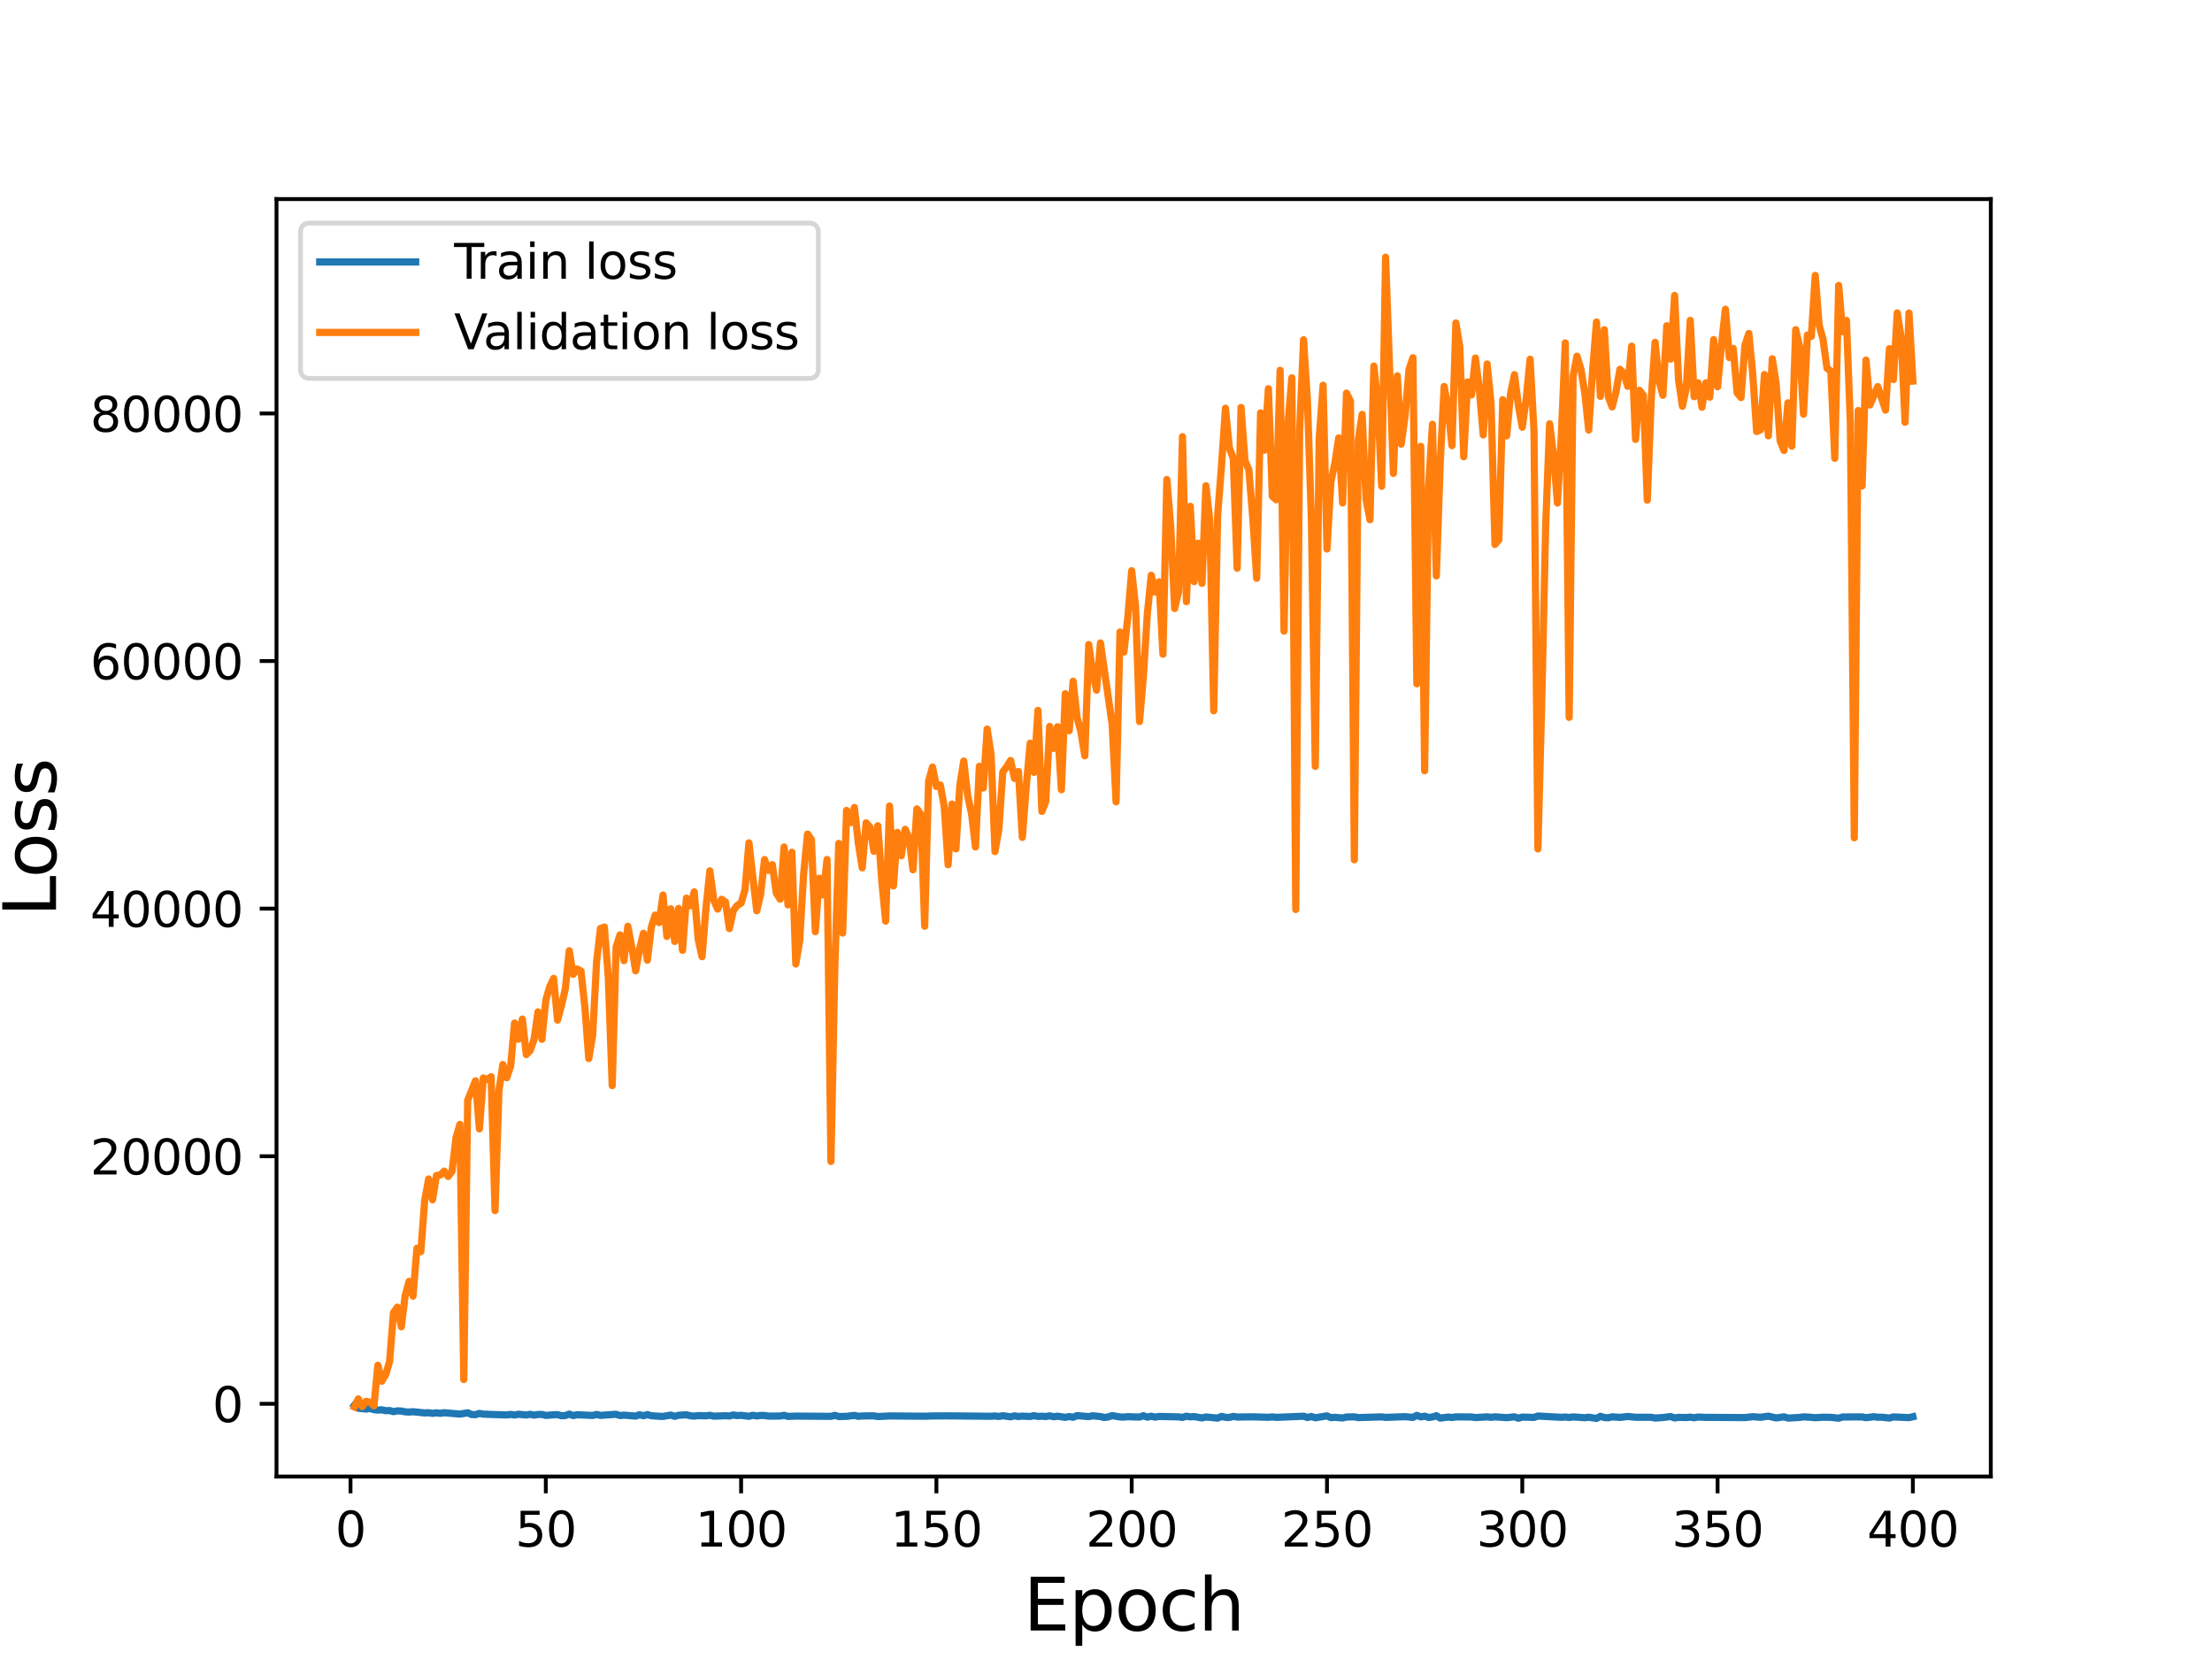 <?xml version="1.0" encoding="utf-8" standalone="no"?>
<!DOCTYPE svg PUBLIC "-//W3C//DTD SVG 1.1//EN"
  "http://www.w3.org/Graphics/SVG/1.1/DTD/svg11.dtd">
<svg height="345.6pt" version="1.1" viewBox="0 0 460.8 345.6" width="460.8pt" xmlns="http://www.w3.org/2000/svg" xmlns:xlink="http://www.w3.org/1999/xlink">
 <defs>
  <style type="text/css">*{stroke-linecap:butt;stroke-linejoin:round;}</style>
 </defs>
 <g id="figure_1">
  <g id="patch_1">
   <path d="M 0 345.6 
L 460.8 345.6 
L 460.8 0 
L 0 0 
z
" style="fill:#ffffff;"/>
  </g>
  <g id="axes_1">
   <g id="patch_2">
    <path d="M 57.6 307.584 
L 414.72 307.584 
L 414.72 41.472 
L 57.6 41.472 
z
" style="fill:#ffffff;"/>
   </g>
   <g id="matplotlib.axis_1">
    <g id="xtick_1">
     <g id="line2d_1">
      <defs>
       <path d="M 0 0 
L 0 3.5 
" id="m4a6b5971b3" style="stroke:#000000;stroke-width:0.8;"/>
      </defs>
      <g>
       <use style="stroke:#000000;stroke-width:0.8;" x="73.019" xlink:href="#m4a6b5971b3" y="307.584"/>
      </g>
     </g>
     <g id="text_1">
      <!-- 0 -->
      <g transform="translate(69.838 322.182)scale(0.1 -0.1)">
       <defs>
        <path d="M 2034 4250 
Q 1547 4250 1301 3770 
Q 1056 3291 1056 2328 
Q 1056 1369 1301 889 
Q 1547 409 2034 409 
Q 2525 409 2770 889 
Q 3016 1369 3016 2328 
Q 3016 3291 2770 3770 
Q 2525 4250 2034 4250 
z
M 2034 4750 
Q 2819 4750 3233 4129 
Q 3647 3509 3647 2328 
Q 3647 1150 3233 529 
Q 2819 -91 2034 -91 
Q 1250 -91 836 529 
Q 422 1150 422 2328 
Q 422 3509 836 4129 
Q 1250 4750 2034 4750 
z
" id="DejaVuSans-30" transform="scale(0.016)"/>
       </defs>
       <use xlink:href="#DejaVuSans-30"/>
      </g>
     </g>
    </g>
    <g id="xtick_2">
     <g id="line2d_2">
      <g>
       <use style="stroke:#000000;stroke-width:0.8;" x="113.703" xlink:href="#m4a6b5971b3" y="307.584"/>
      </g>
     </g>
     <g id="text_2">
      <!-- 50 -->
      <g transform="translate(107.34 322.182)scale(0.1 -0.1)">
       <defs>
        <path d="M 691 4666 
L 3169 4666 
L 3169 4134 
L 1269 4134 
L 1269 2991 
Q 1406 3038 1543 3061 
Q 1681 3084 1819 3084 
Q 2600 3084 3056 2656 
Q 3513 2228 3513 1497 
Q 3513 744 3044 326 
Q 2575 -91 1722 -91 
Q 1428 -91 1123 -41 
Q 819 9 494 109 
L 494 744 
Q 775 591 1075 516 
Q 1375 441 1709 441 
Q 2250 441 2565 725 
Q 2881 1009 2881 1497 
Q 2881 1984 2565 2268 
Q 2250 2553 1709 2553 
Q 1456 2553 1204 2497 
Q 953 2441 691 2322 
L 691 4666 
z
" id="DejaVuSans-35" transform="scale(0.016)"/>
       </defs>
       <use xlink:href="#DejaVuSans-35"/>
       <use x="63.623" xlink:href="#DejaVuSans-30"/>
      </g>
     </g>
    </g>
    <g id="xtick_3">
     <g id="line2d_3">
      <g>
       <use style="stroke:#000000;stroke-width:0.8;" x="154.386" xlink:href="#m4a6b5971b3" y="307.584"/>
      </g>
     </g>
     <g id="text_3">
      <!-- 100 -->
      <g transform="translate(144.842 322.182)scale(0.1 -0.1)">
       <defs>
        <path d="M 794 531 
L 1825 531 
L 1825 4091 
L 703 3866 
L 703 4441 
L 1819 4666 
L 2450 4666 
L 2450 531 
L 3481 531 
L 3481 0 
L 794 0 
L 794 531 
z
" id="DejaVuSans-31" transform="scale(0.016)"/>
       </defs>
       <use xlink:href="#DejaVuSans-31"/>
       <use x="63.623" xlink:href="#DejaVuSans-30"/>
       <use x="127.246" xlink:href="#DejaVuSans-30"/>
      </g>
     </g>
    </g>
    <g id="xtick_4">
     <g id="line2d_4">
      <g>
       <use style="stroke:#000000;stroke-width:0.8;" x="195.07" xlink:href="#m4a6b5971b3" y="307.584"/>
      </g>
     </g>
     <g id="text_4">
      <!-- 150 -->
      <g transform="translate(185.526 322.182)scale(0.1 -0.1)">
       <use xlink:href="#DejaVuSans-31"/>
       <use x="63.623" xlink:href="#DejaVuSans-35"/>
       <use x="127.246" xlink:href="#DejaVuSans-30"/>
      </g>
     </g>
    </g>
    <g id="xtick_5">
     <g id="line2d_5">
      <g>
       <use style="stroke:#000000;stroke-width:0.8;" x="235.753" xlink:href="#m4a6b5971b3" y="307.584"/>
      </g>
     </g>
     <g id="text_5">
      <!-- 200 -->
      <g transform="translate(226.209 322.182)scale(0.1 -0.1)">
       <defs>
        <path d="M 1228 531 
L 3431 531 
L 3431 0 
L 469 0 
L 469 531 
Q 828 903 1448 1529 
Q 2069 2156 2228 2338 
Q 2531 2678 2651 2914 
Q 2772 3150 2772 3378 
Q 2772 3750 2511 3984 
Q 2250 4219 1831 4219 
Q 1534 4219 1204 4116 
Q 875 4013 500 3803 
L 500 4441 
Q 881 4594 1212 4672 
Q 1544 4750 1819 4750 
Q 2544 4750 2975 4387 
Q 3406 4025 3406 3419 
Q 3406 3131 3298 2873 
Q 3191 2616 2906 2266 
Q 2828 2175 2409 1742 
Q 1991 1309 1228 531 
z
" id="DejaVuSans-32" transform="scale(0.016)"/>
       </defs>
       <use xlink:href="#DejaVuSans-32"/>
       <use x="63.623" xlink:href="#DejaVuSans-30"/>
       <use x="127.246" xlink:href="#DejaVuSans-30"/>
      </g>
     </g>
    </g>
    <g id="xtick_6">
     <g id="line2d_6">
      <g>
       <use style="stroke:#000000;stroke-width:0.8;" x="276.437" xlink:href="#m4a6b5971b3" y="307.584"/>
      </g>
     </g>
     <g id="text_6">
      <!-- 250 -->
      <g transform="translate(266.893 322.182)scale(0.1 -0.1)">
       <use xlink:href="#DejaVuSans-32"/>
       <use x="63.623" xlink:href="#DejaVuSans-35"/>
       <use x="127.246" xlink:href="#DejaVuSans-30"/>
      </g>
     </g>
    </g>
    <g id="xtick_7">
     <g id="line2d_7">
      <g>
       <use style="stroke:#000000;stroke-width:0.8;" x="317.12" xlink:href="#m4a6b5971b3" y="307.584"/>
      </g>
     </g>
     <g id="text_7">
      <!-- 300 -->
      <g transform="translate(307.576 322.182)scale(0.1 -0.1)">
       <defs>
        <path d="M 2597 2516 
Q 3050 2419 3304 2112 
Q 3559 1806 3559 1356 
Q 3559 666 3084 287 
Q 2609 -91 1734 -91 
Q 1441 -91 1130 -33 
Q 819 25 488 141 
L 488 750 
Q 750 597 1062 519 
Q 1375 441 1716 441 
Q 2309 441 2620 675 
Q 2931 909 2931 1356 
Q 2931 1769 2642 2001 
Q 2353 2234 1838 2234 
L 1294 2234 
L 1294 2753 
L 1863 2753 
Q 2328 2753 2575 2939 
Q 2822 3125 2822 3475 
Q 2822 3834 2567 4026 
Q 2313 4219 1838 4219 
Q 1578 4219 1281 4162 
Q 984 4106 628 3988 
L 628 4550 
Q 988 4650 1302 4700 
Q 1616 4750 1894 4750 
Q 2613 4750 3031 4423 
Q 3450 4097 3450 3541 
Q 3450 3153 3228 2886 
Q 3006 2619 2597 2516 
z
" id="DejaVuSans-33" transform="scale(0.016)"/>
       </defs>
       <use xlink:href="#DejaVuSans-33"/>
       <use x="63.623" xlink:href="#DejaVuSans-30"/>
       <use x="127.246" xlink:href="#DejaVuSans-30"/>
      </g>
     </g>
    </g>
    <g id="xtick_8">
     <g id="line2d_8">
      <g>
       <use style="stroke:#000000;stroke-width:0.8;" x="357.804" xlink:href="#m4a6b5971b3" y="307.584"/>
      </g>
     </g>
     <g id="text_8">
      <!-- 350 -->
      <g transform="translate(348.26 322.182)scale(0.1 -0.1)">
       <use xlink:href="#DejaVuSans-33"/>
       <use x="63.623" xlink:href="#DejaVuSans-35"/>
       <use x="127.246" xlink:href="#DejaVuSans-30"/>
      </g>
     </g>
    </g>
    <g id="xtick_9">
     <g id="line2d_9">
      <g>
       <use style="stroke:#000000;stroke-width:0.8;" x="398.487" xlink:href="#m4a6b5971b3" y="307.584"/>
      </g>
     </g>
     <g id="text_9">
      <!-- 400 -->
      <g transform="translate(388.944 322.182)scale(0.1 -0.1)">
       <defs>
        <path d="M 2419 4116 
L 825 1625 
L 2419 1625 
L 2419 4116 
z
M 2253 4666 
L 3047 4666 
L 3047 1625 
L 3713 1625 
L 3713 1100 
L 3047 1100 
L 3047 0 
L 2419 0 
L 2419 1100 
L 313 1100 
L 313 1709 
L 2253 4666 
z
" id="DejaVuSans-34" transform="scale(0.016)"/>
       </defs>
       <use xlink:href="#DejaVuSans-34"/>
       <use x="63.623" xlink:href="#DejaVuSans-30"/>
       <use x="127.246" xlink:href="#DejaVuSans-30"/>
      </g>
     </g>
    </g>
    <g id="text_10">
     <!-- Epoch -->
     <g transform="translate(213.194 339.66)scale(0.15 -0.15)">
      <defs>
       <path d="M 628 4666 
L 3578 4666 
L 3578 4134 
L 1259 4134 
L 1259 2753 
L 3481 2753 
L 3481 2222 
L 1259 2222 
L 1259 531 
L 3634 531 
L 3634 0 
L 628 0 
L 628 4666 
z
" id="DejaVuSans-45" transform="scale(0.016)"/>
       <path d="M 1159 525 
L 1159 -1331 
L 581 -1331 
L 581 3500 
L 1159 3500 
L 1159 2969 
Q 1341 3281 1617 3432 
Q 1894 3584 2278 3584 
Q 2916 3584 3314 3078 
Q 3713 2572 3713 1747 
Q 3713 922 3314 415 
Q 2916 -91 2278 -91 
Q 1894 -91 1617 61 
Q 1341 213 1159 525 
z
M 3116 1747 
Q 3116 2381 2855 2742 
Q 2594 3103 2138 3103 
Q 1681 3103 1420 2742 
Q 1159 2381 1159 1747 
Q 1159 1113 1420 752 
Q 1681 391 2138 391 
Q 2594 391 2855 752 
Q 3116 1113 3116 1747 
z
" id="DejaVuSans-70" transform="scale(0.016)"/>
       <path d="M 1959 3097 
Q 1497 3097 1228 2736 
Q 959 2375 959 1747 
Q 959 1119 1226 758 
Q 1494 397 1959 397 
Q 2419 397 2687 759 
Q 2956 1122 2956 1747 
Q 2956 2369 2687 2733 
Q 2419 3097 1959 3097 
z
M 1959 3584 
Q 2709 3584 3137 3096 
Q 3566 2609 3566 1747 
Q 3566 888 3137 398 
Q 2709 -91 1959 -91 
Q 1206 -91 779 398 
Q 353 888 353 1747 
Q 353 2609 779 3096 
Q 1206 3584 1959 3584 
z
" id="DejaVuSans-6f" transform="scale(0.016)"/>
       <path d="M 3122 3366 
L 3122 2828 
Q 2878 2963 2633 3030 
Q 2388 3097 2138 3097 
Q 1578 3097 1268 2742 
Q 959 2388 959 1747 
Q 959 1106 1268 751 
Q 1578 397 2138 397 
Q 2388 397 2633 464 
Q 2878 531 3122 666 
L 3122 134 
Q 2881 22 2623 -34 
Q 2366 -91 2075 -91 
Q 1284 -91 818 406 
Q 353 903 353 1747 
Q 353 2603 823 3093 
Q 1294 3584 2113 3584 
Q 2378 3584 2631 3529 
Q 2884 3475 3122 3366 
z
" id="DejaVuSans-63" transform="scale(0.016)"/>
       <path d="M 3513 2113 
L 3513 0 
L 2938 0 
L 2938 2094 
Q 2938 2591 2744 2837 
Q 2550 3084 2163 3084 
Q 1697 3084 1428 2787 
Q 1159 2491 1159 1978 
L 1159 0 
L 581 0 
L 581 4863 
L 1159 4863 
L 1159 2956 
Q 1366 3272 1645 3428 
Q 1925 3584 2291 3584 
Q 2894 3584 3203 3211 
Q 3513 2838 3513 2113 
z
" id="DejaVuSans-68" transform="scale(0.016)"/>
      </defs>
      <use xlink:href="#DejaVuSans-45"/>
      <use x="63.184" xlink:href="#DejaVuSans-70"/>
      <use x="126.66" xlink:href="#DejaVuSans-6f"/>
      <use x="187.842" xlink:href="#DejaVuSans-63"/>
      <use x="242.822" xlink:href="#DejaVuSans-68"/>
     </g>
    </g>
   </g>
   <g id="matplotlib.axis_2">
    <g id="ytick_1">
     <g id="line2d_10">
      <defs>
       <path d="M 0 0 
L -3.5 0 
" id="md0af84db1a" style="stroke:#000000;stroke-width:0.8;"/>
      </defs>
      <g>
       <use style="stroke:#000000;stroke-width:0.8;" x="57.6" xlink:href="#md0af84db1a" y="292.436"/>
      </g>
     </g>
     <g id="text_11">
      <!-- 0 -->
      <g transform="translate(44.237 296.235)scale(0.1 -0.1)">
       <use xlink:href="#DejaVuSans-30"/>
      </g>
     </g>
    </g>
    <g id="ytick_2">
     <g id="line2d_11">
      <g>
       <use style="stroke:#000000;stroke-width:0.8;" x="57.6" xlink:href="#md0af84db1a" y="240.861"/>
      </g>
     </g>
     <g id="text_12">
      <!-- 20000 -->
      <g transform="translate(18.788 244.66)scale(0.1 -0.1)">
       <use xlink:href="#DejaVuSans-32"/>
       <use x="63.623" xlink:href="#DejaVuSans-30"/>
       <use x="127.246" xlink:href="#DejaVuSans-30"/>
       <use x="190.869" xlink:href="#DejaVuSans-30"/>
       <use x="254.492" xlink:href="#DejaVuSans-30"/>
      </g>
     </g>
    </g>
    <g id="ytick_3">
     <g id="line2d_12">
      <g>
       <use style="stroke:#000000;stroke-width:0.8;" x="57.6" xlink:href="#md0af84db1a" y="189.285"/>
      </g>
     </g>
     <g id="text_13">
      <!-- 40000 -->
      <g transform="translate(18.788 193.085)scale(0.1 -0.1)">
       <use xlink:href="#DejaVuSans-34"/>
       <use x="63.623" xlink:href="#DejaVuSans-30"/>
       <use x="127.246" xlink:href="#DejaVuSans-30"/>
       <use x="190.869" xlink:href="#DejaVuSans-30"/>
       <use x="254.492" xlink:href="#DejaVuSans-30"/>
      </g>
     </g>
    </g>
    <g id="ytick_4">
     <g id="line2d_13">
      <g>
       <use style="stroke:#000000;stroke-width:0.8;" x="57.6" xlink:href="#md0af84db1a" y="137.71"/>
      </g>
     </g>
     <g id="text_14">
      <!-- 60000 -->
      <g transform="translate(18.788 141.509)scale(0.1 -0.1)">
       <defs>
        <path d="M 2113 2584 
Q 1688 2584 1439 2293 
Q 1191 2003 1191 1497 
Q 1191 994 1439 701 
Q 1688 409 2113 409 
Q 2538 409 2786 701 
Q 3034 994 3034 1497 
Q 3034 2003 2786 2293 
Q 2538 2584 2113 2584 
z
M 3366 4563 
L 3366 3988 
Q 3128 4100 2886 4159 
Q 2644 4219 2406 4219 
Q 1781 4219 1451 3797 
Q 1122 3375 1075 2522 
Q 1259 2794 1537 2939 
Q 1816 3084 2150 3084 
Q 2853 3084 3261 2657 
Q 3669 2231 3669 1497 
Q 3669 778 3244 343 
Q 2819 -91 2113 -91 
Q 1303 -91 875 529 
Q 447 1150 447 2328 
Q 447 3434 972 4092 
Q 1497 4750 2381 4750 
Q 2619 4750 2861 4703 
Q 3103 4656 3366 4563 
z
" id="DejaVuSans-36" transform="scale(0.016)"/>
       </defs>
       <use xlink:href="#DejaVuSans-36"/>
       <use x="63.623" xlink:href="#DejaVuSans-30"/>
       <use x="127.246" xlink:href="#DejaVuSans-30"/>
       <use x="190.869" xlink:href="#DejaVuSans-30"/>
       <use x="254.492" xlink:href="#DejaVuSans-30"/>
      </g>
     </g>
    </g>
    <g id="ytick_5">
     <g id="line2d_14">
      <g>
       <use style="stroke:#000000;stroke-width:0.8;" x="57.6" xlink:href="#md0af84db1a" y="86.135"/>
      </g>
     </g>
     <g id="text_15">
      <!-- 80000 -->
      <g transform="translate(18.788 89.934)scale(0.1 -0.1)">
       <defs>
        <path d="M 2034 2216 
Q 1584 2216 1326 1975 
Q 1069 1734 1069 1313 
Q 1069 891 1326 650 
Q 1584 409 2034 409 
Q 2484 409 2743 651 
Q 3003 894 3003 1313 
Q 3003 1734 2745 1975 
Q 2488 2216 2034 2216 
z
M 1403 2484 
Q 997 2584 770 2862 
Q 544 3141 544 3541 
Q 544 4100 942 4425 
Q 1341 4750 2034 4750 
Q 2731 4750 3128 4425 
Q 3525 4100 3525 3541 
Q 3525 3141 3298 2862 
Q 3072 2584 2669 2484 
Q 3125 2378 3379 2068 
Q 3634 1759 3634 1313 
Q 3634 634 3220 271 
Q 2806 -91 2034 -91 
Q 1263 -91 848 271 
Q 434 634 434 1313 
Q 434 1759 690 2068 
Q 947 2378 1403 2484 
z
M 1172 3481 
Q 1172 3119 1398 2916 
Q 1625 2713 2034 2713 
Q 2441 2713 2670 2916 
Q 2900 3119 2900 3481 
Q 2900 3844 2670 4047 
Q 2441 4250 2034 4250 
Q 1625 4250 1398 4047 
Q 1172 3844 1172 3481 
z
" id="DejaVuSans-38" transform="scale(0.016)"/>
       </defs>
       <use xlink:href="#DejaVuSans-38"/>
       <use x="63.623" xlink:href="#DejaVuSans-30"/>
       <use x="127.246" xlink:href="#DejaVuSans-30"/>
       <use x="190.869" xlink:href="#DejaVuSans-30"/>
       <use x="254.492" xlink:href="#DejaVuSans-30"/>
      </g>
     </g>
    </g>
    <g id="text_16">
     <!-- Loss -->
     <g transform="translate(11.668 190.979)rotate(-90)scale(0.15 -0.15)">
      <defs>
       <path d="M 628 4666 
L 1259 4666 
L 1259 531 
L 3531 531 
L 3531 0 
L 628 0 
L 628 4666 
z
" id="DejaVuSans-4c" transform="scale(0.016)"/>
       <path d="M 2834 3397 
L 2834 2853 
Q 2591 2978 2328 3040 
Q 2066 3103 1784 3103 
Q 1356 3103 1142 2972 
Q 928 2841 928 2578 
Q 928 2378 1081 2264 
Q 1234 2150 1697 2047 
L 1894 2003 
Q 2506 1872 2764 1633 
Q 3022 1394 3022 966 
Q 3022 478 2636 193 
Q 2250 -91 1575 -91 
Q 1294 -91 989 -36 
Q 684 19 347 128 
L 347 722 
Q 666 556 975 473 
Q 1284 391 1588 391 
Q 1994 391 2212 530 
Q 2431 669 2431 922 
Q 2431 1156 2273 1281 
Q 2116 1406 1581 1522 
L 1381 1569 
Q 847 1681 609 1914 
Q 372 2147 372 2553 
Q 372 3047 722 3315 
Q 1072 3584 1716 3584 
Q 2034 3584 2315 3537 
Q 2597 3491 2834 3397 
z
" id="DejaVuSans-73" transform="scale(0.016)"/>
      </defs>
      <use xlink:href="#DejaVuSans-4c"/>
      <use x="53.963" xlink:href="#DejaVuSans-6f"/>
      <use x="115.145" xlink:href="#DejaVuSans-73"/>
      <use x="167.244" xlink:href="#DejaVuSans-73"/>
     </g>
    </g>
   </g>
   <g id="line2d_15">
    <path clip-path="url(#p5f131c9b47)" d="M 73.833 292.732 
L 74.646 293.349 
L 76.274 293.534 
L 77.087 293.406 
L 77.901 293.656 
L 78.715 293.753 
L 79.528 293.686 
L 80.342 293.874 
L 81.156 293.838 
L 81.969 294.068 
L 82.783 293.904 
L 83.597 293.95 
L 84.41 294.113 
L 85.224 294.156 
L 86.038 294.084 
L 88.479 294.342 
L 89.292 294.298 
L 90.106 294.43 
L 90.92 294.316 
L 91.733 294.419 
L 92.547 294.294 
L 95.802 294.585 
L 97.429 294.311 
L 98.243 294.675 
L 99.057 294.696 
L 99.87 294.438 
L 100.684 294.59 
L 102.311 294.652 
L 103.939 294.707 
L 105.566 294.757 
L 106.38 294.646 
L 107.193 294.77 
L 108.007 294.617 
L 109.634 294.768 
L 110.448 294.623 
L 111.262 294.8 
L 112.075 294.662 
L 112.889 294.647 
L 113.703 294.858 
L 115.33 294.721 
L 116.144 294.699 
L 116.957 294.92 
L 117.771 294.883 
L 118.585 294.585 
L 119.398 294.89 
L 120.212 294.715 
L 123.467 294.866 
L 124.28 294.657 
L 125.094 294.851 
L 128.349 294.618 
L 129.162 294.892 
L 129.976 294.798 
L 132.417 294.999 
L 133.231 294.714 
L 134.044 294.927 
L 134.858 294.685 
L 135.672 294.92 
L 137.299 295.039 
L 138.113 295.063 
L 139.74 294.786 
L 140.554 295.054 
L 141.367 294.823 
L 142.995 294.734 
L 143.808 294.931 
L 144.622 295.007 
L 145.436 294.897 
L 147.063 294.945 
L 147.877 294.825 
L 148.69 295.014 
L 151.131 294.924 
L 151.945 294.98 
L 152.759 294.765 
L 153.572 294.899 
L 154.386 294.833 
L 156.013 295.043 
L 156.827 294.826 
L 157.641 294.973 
L 158.454 294.859 
L 159.268 294.872 
L 160.082 295.006 
L 162.523 294.984 
L 163.336 294.84 
L 164.15 295.068 
L 165.777 294.997 
L 173.101 295.054 
L 173.914 294.842 
L 174.728 295.089 
L 176.355 295.051 
L 177.983 294.853 
L 178.796 295.052 
L 179.61 294.972 
L 181.237 294.953 
L 182.051 294.948 
L 182.865 295.094 
L 185.306 294.966 
L 192.629 295.029 
L 194.256 294.968 
L 196.697 294.954 
L 198.324 294.955 
L 206.461 295.038 
L 207.275 294.973 
L 208.088 295.074 
L 208.902 294.923 
L 210.529 295.148 
L 211.343 294.947 
L 212.157 295.087 
L 212.97 295.004 
L 214.598 295.08 
L 215.411 294.908 
L 216.225 295.072 
L 217.039 295.023 
L 217.852 295.091 
L 218.666 294.941 
L 219.48 295.136 
L 220.293 295.017 
L 221.921 295.26 
L 222.734 295.089 
L 223.548 295.242 
L 224.362 294.9 
L 226.803 295.108 
L 227.616 294.932 
L 229.244 295.097 
L 230.057 295.285 
L 230.871 295.173 
L 231.685 294.897 
L 233.312 295.174 
L 234.126 295.204 
L 234.939 295.119 
L 236.567 295.179 
L 237.381 295.201 
L 238.194 294.921 
L 239.008 295.22 
L 239.822 295.023 
L 240.635 295.208 
L 241.449 295.074 
L 245.517 295.161 
L 246.331 295.273 
L 247.145 295.017 
L 247.958 295.157 
L 248.772 295.098 
L 250.399 295.383 
L 251.213 295.178 
L 253.654 295.423 
L 254.468 295.061 
L 255.281 295.259 
L 256.095 295.284 
L 256.909 295.064 
L 257.722 295.197 
L 260.977 295.154 
L 264.232 295.247 
L 265.045 295.165 
L 265.859 295.264 
L 271.555 295.023 
L 272.368 295.299 
L 273.182 295.079 
L 273.996 295.349 
L 276.437 294.951 
L 277.25 295.324 
L 278.064 295.251 
L 279.691 295.385 
L 280.505 295.187 
L 282.132 295.156 
L 282.946 295.311 
L 287.828 295.161 
L 288.642 295.27 
L 292.71 295.118 
L 294.337 295.27 
L 295.151 294.849 
L 295.965 295.166 
L 296.778 295.011 
L 297.592 295.285 
L 298.406 295.183 
L 299.219 294.924 
L 300.033 295.412 
L 301.66 295.198 
L 302.474 295.287 
L 303.288 295.162 
L 306.543 295.184 
L 307.356 295.306 
L 308.984 295.21 
L 309.797 295.157 
L 310.611 295.256 
L 311.425 295.154 
L 313.866 295.326 
L 315.493 295.149 
L 316.307 295.444 
L 317.12 295.204 
L 319.561 295.275 
L 320.375 294.985 
L 325.257 295.252 
L 326.071 295.185 
L 326.884 295.285 
L 327.698 295.167 
L 330.139 295.339 
L 330.953 295.23 
L 332.58 295.488 
L 333.394 295.045 
L 334.207 295.301 
L 335.021 295.353 
L 335.835 295.15 
L 337.462 295.269 
L 339.089 295.076 
L 340.717 295.24 
L 343.971 295.247 
L 344.785 295.404 
L 346.412 295.299 
L 348.04 295.09 
L 348.853 295.385 
L 349.667 295.257 
L 351.294 295.3 
L 352.108 295.214 
L 352.922 295.344 
L 353.735 295.196 
L 355.363 295.264 
L 363.499 295.308 
L 365.127 295.121 
L 366.754 295.245 
L 368.381 295.012 
L 370.009 295.383 
L 371.636 295.152 
L 372.45 295.414 
L 374.891 295.274 
L 375.704 295.154 
L 377.332 295.258 
L 378.146 295.337 
L 379.773 295.235 
L 381.4 295.254 
L 383.028 295.439 
L 383.841 295.185 
L 387.91 295.164 
L 388.723 295.328 
L 390.351 295.125 
L 391.164 295.233 
L 391.978 295.229 
L 393.605 295.408 
L 394.419 295.165 
L 397.674 295.321 
L 398.487 295.13 
L 398.487 295.13 
" style="fill:none;stroke:#1f77b4;stroke-linecap:square;stroke-width:1.5;"/>
   </g>
   <g id="line2d_16">
    <path clip-path="url(#p5f131c9b47)" d="M 73.833 293.097 
L 74.646 291.411 
L 75.46 293.037 
L 76.274 291.919 
L 77.087 292.104 
L 77.901 292.856 
L 78.715 284.402 
L 79.528 287.733 
L 80.342 286.364 
L 81.156 283.644 
L 81.969 273.437 
L 82.783 272.309 
L 83.597 276.388 
L 84.41 269.858 
L 85.224 266.925 
L 86.038 270.017 
L 86.851 260.041 
L 87.665 260.745 
L 88.479 250.007 
L 89.292 245.601 
L 90.106 249.943 
L 90.92 244.882 
L 91.733 244.763 
L 92.547 243.973 
L 93.361 245.088 
L 94.174 244.002 
L 94.988 237.018 
L 95.802 234.234 
L 96.616 287.381 
L 97.429 229.196 
L 99.057 225.155 
L 99.87 235.164 
L 100.684 224.559 
L 101.498 224.893 
L 102.311 224.304 
L 103.125 252.201 
L 103.939 227.19 
L 104.752 221.756 
L 105.566 224.517 
L 106.38 222.086 
L 107.193 213.114 
L 108.007 216.481 
L 108.821 212.294 
L 109.634 219.683 
L 110.448 218.847 
L 111.262 216.493 
L 112.075 210.794 
L 112.889 216.512 
L 113.703 208.365 
L 114.516 205.547 
L 115.33 203.813 
L 116.144 212.515 
L 116.957 209.507 
L 117.771 205.943 
L 118.585 198.052 
L 119.398 202.969 
L 120.212 201.86 
L 121.026 202.282 
L 121.839 209.738 
L 122.653 220.518 
L 123.467 215.588 
L 124.28 200.325 
L 125.094 193.419 
L 125.908 193.121 
L 126.721 203.643 
L 127.535 226.157 
L 128.349 197.257 
L 129.162 194.745 
L 129.976 200.125 
L 130.79 192.968 
L 131.603 197.272 
L 132.417 202.241 
L 133.231 197.717 
L 134.044 194.408 
L 134.858 200.027 
L 135.672 193.197 
L 136.485 190.629 
L 137.299 192.189 
L 138.113 186.447 
L 138.926 195.077 
L 139.74 189.319 
L 140.554 196.114 
L 141.367 189.228 
L 142.181 197.981 
L 142.995 187.098 
L 143.808 188.697 
L 144.622 185.798 
L 145.436 195.599 
L 146.249 199.299 
L 147.063 189.198 
L 147.877 181.417 
L 148.69 187.504 
L 149.504 189.382 
L 150.318 187.341 
L 151.131 187.901 
L 151.945 193.446 
L 152.759 189.708 
L 153.572 188.623 
L 154.386 188.138 
L 155.2 185.332 
L 156.013 175.581 
L 157.641 189.733 
L 158.454 186.242 
L 159.268 179.064 
L 160.082 181.313 
L 160.895 180.123 
L 161.709 186.056 
L 162.523 187.32 
L 163.336 176.44 
L 164.15 188.502 
L 164.964 177.531 
L 165.777 200.821 
L 166.591 195.918 
L 167.405 182.167 
L 168.219 173.753 
L 169.032 174.898 
L 169.846 194.091 
L 170.66 182.946 
L 171.473 186.444 
L 172.287 179.048 
L 173.101 241.953 
L 173.914 201.349 
L 174.728 175.7 
L 175.542 194.378 
L 176.355 168.818 
L 177.169 171.377 
L 177.983 168.21 
L 178.796 175.581 
L 179.61 180.78 
L 180.424 171.412 
L 181.237 172.315 
L 182.051 177.33 
L 182.865 172.017 
L 183.678 183.372 
L 184.492 191.891 
L 185.306 167.917 
L 186.119 184.559 
L 186.933 173.401 
L 187.747 178.275 
L 188.56 172.763 
L 189.374 174.551 
L 190.188 181.199 
L 191.001 168.502 
L 191.815 169.587 
L 192.629 192.956 
L 193.442 162.718 
L 194.256 159.792 
L 195.07 163.847 
L 195.883 163.537 
L 196.697 167.994 
L 197.511 180.146 
L 198.324 167.49 
L 199.138 176.838 
L 199.952 163.552 
L 200.765 158.541 
L 201.579 165.725 
L 202.393 169.56 
L 203.206 176.438 
L 204.02 159.634 
L 204.834 164.16 
L 205.647 151.864 
L 206.461 157.179 
L 207.275 177.399 
L 208.088 172.716 
L 208.902 160.8 
L 209.716 159.738 
L 210.529 158.416 
L 211.343 162.16 
L 212.157 160.711 
L 212.97 174.439 
L 213.784 163.886 
L 214.598 154.829 
L 215.411 160.905 
L 216.225 147.99 
L 217.039 169.028 
L 217.852 166.98 
L 218.666 151.334 
L 219.48 155.918 
L 220.293 151.396 
L 221.107 164.52 
L 221.921 144.503 
L 222.734 152.232 
L 223.548 141.921 
L 224.362 149.415 
L 225.175 152.48 
L 225.989 157.459 
L 226.803 134.266 
L 227.616 140.014 
L 228.43 143.766 
L 229.244 133.936 
L 231.685 150.907 
L 232.498 167.033 
L 233.312 131.656 
L 234.126 135.841 
L 234.939 128.671 
L 235.753 118.892 
L 236.567 126.415 
L 237.381 150.308 
L 238.194 140.876 
L 239.008 127.932 
L 239.822 119.837 
L 240.635 123.353 
L 241.449 121.215 
L 242.263 136.285 
L 243.076 99.896 
L 243.89 109.798 
L 244.704 126.762 
L 245.517 123.264 
L 246.331 90.968 
L 247.145 125.341 
L 247.958 105.481 
L 248.772 121.158 
L 249.586 113.162 
L 250.399 121.525 
L 251.213 101.191 
L 252.027 108.54 
L 252.84 148.073 
L 253.654 107.384 
L 254.468 96.939 
L 255.281 85.042 
L 256.095 93.307 
L 256.909 95.501 
L 257.722 118.37 
L 258.536 84.875 
L 259.35 95.974 
L 260.163 97.874 
L 260.977 107.884 
L 261.791 120.468 
L 262.604 86.006 
L 263.418 93.783 
L 264.232 80.97 
L 265.045 103.384 
L 265.859 104.113 
L 266.673 77.137 
L 267.486 131.478 
L 268.3 88.412 
L 269.114 78.701 
L 269.927 189.462 
L 270.741 89.485 
L 271.555 70.766 
L 272.368 83.616 
L 273.182 108.173 
L 273.996 159.647 
L 274.809 91.339 
L 275.623 80.257 
L 276.437 114.372 
L 277.25 100.379 
L 278.064 96.559 
L 278.878 91.214 
L 279.691 104.78 
L 280.505 81.885 
L 281.319 83.541 
L 282.132 179.111 
L 282.946 91.724 
L 283.76 86.325 
L 284.573 104.021 
L 285.387 108.269 
L 286.201 76.253 
L 287.014 83.785 
L 287.828 101.303 
L 288.642 53.568 
L 290.269 98.623 
L 291.083 78.298 
L 291.896 92.518 
L 292.71 86.622 
L 293.524 76.954 
L 294.337 74.515 
L 295.151 142.451 
L 295.965 92.982 
L 296.778 160.563 
L 297.592 101.589 
L 298.406 88.385 
L 299.219 119.979 
L 300.033 96.219 
L 300.847 80.507 
L 301.66 85.102 
L 302.474 92.838 
L 303.288 67.283 
L 304.101 72.236 
L 304.915 95.149 
L 305.729 79.545 
L 306.543 82.261 
L 307.356 74.58 
L 308.17 81.137 
L 308.984 90.607 
L 309.797 75.826 
L 310.611 84.003 
L 311.425 113.416 
L 312.238 112.465 
L 313.052 83.257 
L 313.866 90.804 
L 314.679 81.957 
L 315.493 78.042 
L 316.307 84.522 
L 317.12 89.001 
L 317.934 83.025 
L 318.748 74.835 
L 319.561 89.885 
L 320.375 176.858 
L 321.189 145.545 
L 322.002 109.165 
L 322.816 88.285 
L 323.63 94.82 
L 324.443 104.788 
L 325.257 90.757 
L 326.071 71.428 
L 326.884 149.441 
L 327.698 78.436 
L 328.512 74.198 
L 329.325 76.849 
L 330.139 81.817 
L 330.953 89.59 
L 331.766 77.192 
L 332.58 67.073 
L 333.394 82.576 
L 334.207 68.689 
L 335.021 82.598 
L 335.835 84.77 
L 336.648 81.6 
L 337.462 76.93 
L 338.276 77.78 
L 339.089 80.479 
L 339.903 72.114 
L 340.717 91.543 
L 341.53 81.305 
L 342.344 82.343 
L 343.158 104.188 
L 343.971 83.286 
L 344.785 71.321 
L 345.599 79.323 
L 346.412 82.345 
L 347.226 67.856 
L 348.04 74.803 
L 348.853 61.549 
L 349.667 79.097 
L 350.481 84.64 
L 351.294 80.798 
L 352.108 66.732 
L 352.922 82.646 
L 353.735 79.743 
L 354.549 84.838 
L 355.363 79.745 
L 356.176 82.738 
L 356.99 70.739 
L 357.804 80.574 
L 358.617 71.83 
L 359.431 64.414 
L 360.245 74.479 
L 361.058 72.587 
L 361.872 81.842 
L 362.686 82.824 
L 363.499 71.952 
L 364.313 69.464 
L 365.127 77.936 
L 365.94 89.896 
L 366.754 89.539 
L 367.568 78.015 
L 368.381 90.79 
L 369.195 74.734 
L 370.009 79.884 
L 370.822 91.814 
L 371.636 93.847 
L 372.45 83.925 
L 373.263 92.951 
L 374.077 68.674 
L 374.891 72.172 
L 375.704 86.288 
L 376.518 69.792 
L 377.332 70.087 
L 378.146 57.362 
L 378.959 67.73 
L 379.773 70.696 
L 380.587 76.698 
L 381.4 77.311 
L 382.214 95.478 
L 383.028 59.456 
L 383.841 69.105 
L 384.655 66.756 
L 385.469 88.367 
L 386.282 174.527 
L 387.096 85.52 
L 387.91 101.238 
L 388.723 75.012 
L 389.537 84.364 
L 391.164 80.533 
L 392.792 85.43 
L 393.605 72.62 
L 394.419 79.069 
L 395.233 65.179 
L 396.046 70.346 
L 396.86 87.969 
L 397.674 65.198 
L 398.487 79.384 
L 398.487 79.384 
" style="fill:none;stroke:#ff7f0e;stroke-linecap:square;stroke-width:1.5;"/>
   </g>
   <g id="patch_3">
    <path d="M 57.6 307.584 
L 57.6 41.472 
" style="fill:none;stroke:#000000;stroke-linecap:square;stroke-linejoin:miter;stroke-width:0.8;"/>
   </g>
   <g id="patch_4">
    <path d="M 414.72 307.584 
L 414.72 41.472 
" style="fill:none;stroke:#000000;stroke-linecap:square;stroke-linejoin:miter;stroke-width:0.8;"/>
   </g>
   <g id="patch_5">
    <path d="M 57.6 307.584 
L 414.72 307.584 
" style="fill:none;stroke:#000000;stroke-linecap:square;stroke-linejoin:miter;stroke-width:0.8;"/>
   </g>
   <g id="patch_6">
    <path d="M 57.6 41.472 
L 414.72 41.472 
" style="fill:none;stroke:#000000;stroke-linecap:square;stroke-linejoin:miter;stroke-width:0.8;"/>
   </g>
   <g id="legend_1">
    <g id="patch_7">
     <path d="M 64.6 78.828 
L 168.475 78.828 
Q 170.475 78.828 170.475 76.828 
L 170.475 48.472 
Q 170.475 46.472 168.475 46.472 
L 64.6 46.472 
Q 62.6 46.472 62.6 48.472 
L 62.6 76.828 
Q 62.6 78.828 64.6 78.828 
z
" style="fill:#ffffff;opacity:0.8;stroke:#cccccc;stroke-linejoin:miter;"/>
    </g>
    <g id="line2d_17">
     <path d="M 66.6 54.57 
L 86.6 54.57 
" style="fill:none;stroke:#1f77b4;stroke-linecap:square;stroke-width:1.5;"/>
    </g>
    <g id="line2d_18"/>
    <g id="text_17">
     <!-- Train loss -->
     <g transform="translate(94.6 58.07)scale(0.1 -0.1)">
      <defs>
       <path d="M -19 4666 
L 3928 4666 
L 3928 4134 
L 2272 4134 
L 2272 0 
L 1638 0 
L 1638 4134 
L -19 4134 
L -19 4666 
z
" id="DejaVuSans-54" transform="scale(0.016)"/>
       <path d="M 2631 2963 
Q 2534 3019 2420 3045 
Q 2306 3072 2169 3072 
Q 1681 3072 1420 2755 
Q 1159 2438 1159 1844 
L 1159 0 
L 581 0 
L 581 3500 
L 1159 3500 
L 1159 2956 
Q 1341 3275 1631 3429 
Q 1922 3584 2338 3584 
Q 2397 3584 2469 3576 
Q 2541 3569 2628 3553 
L 2631 2963 
z
" id="DejaVuSans-72" transform="scale(0.016)"/>
       <path d="M 2194 1759 
Q 1497 1759 1228 1600 
Q 959 1441 959 1056 
Q 959 750 1161 570 
Q 1363 391 1709 391 
Q 2188 391 2477 730 
Q 2766 1069 2766 1631 
L 2766 1759 
L 2194 1759 
z
M 3341 1997 
L 3341 0 
L 2766 0 
L 2766 531 
Q 2569 213 2275 61 
Q 1981 -91 1556 -91 
Q 1019 -91 701 211 
Q 384 513 384 1019 
Q 384 1609 779 1909 
Q 1175 2209 1959 2209 
L 2766 2209 
L 2766 2266 
Q 2766 2663 2505 2880 
Q 2244 3097 1772 3097 
Q 1472 3097 1187 3025 
Q 903 2953 641 2809 
L 641 3341 
Q 956 3463 1253 3523 
Q 1550 3584 1831 3584 
Q 2591 3584 2966 3190 
Q 3341 2797 3341 1997 
z
" id="DejaVuSans-61" transform="scale(0.016)"/>
       <path d="M 603 3500 
L 1178 3500 
L 1178 0 
L 603 0 
L 603 3500 
z
M 603 4863 
L 1178 4863 
L 1178 4134 
L 603 4134 
L 603 4863 
z
" id="DejaVuSans-69" transform="scale(0.016)"/>
       <path d="M 3513 2113 
L 3513 0 
L 2938 0 
L 2938 2094 
Q 2938 2591 2744 2837 
Q 2550 3084 2163 3084 
Q 1697 3084 1428 2787 
Q 1159 2491 1159 1978 
L 1159 0 
L 581 0 
L 581 3500 
L 1159 3500 
L 1159 2956 
Q 1366 3272 1645 3428 
Q 1925 3584 2291 3584 
Q 2894 3584 3203 3211 
Q 3513 2838 3513 2113 
z
" id="DejaVuSans-6e" transform="scale(0.016)"/>
       <path id="DejaVuSans-20" transform="scale(0.016)"/>
       <path d="M 603 4863 
L 1178 4863 
L 1178 0 
L 603 0 
L 603 4863 
z
" id="DejaVuSans-6c" transform="scale(0.016)"/>
      </defs>
      <use xlink:href="#DejaVuSans-54"/>
      <use x="46.334" xlink:href="#DejaVuSans-72"/>
      <use x="87.447" xlink:href="#DejaVuSans-61"/>
      <use x="148.727" xlink:href="#DejaVuSans-69"/>
      <use x="176.51" xlink:href="#DejaVuSans-6e"/>
      <use x="239.889" xlink:href="#DejaVuSans-20"/>
      <use x="271.676" xlink:href="#DejaVuSans-6c"/>
      <use x="299.459" xlink:href="#DejaVuSans-6f"/>
      <use x="360.641" xlink:href="#DejaVuSans-73"/>
      <use x="412.74" xlink:href="#DejaVuSans-73"/>
     </g>
    </g>
    <g id="line2d_19">
     <path d="M 66.6 69.249 
L 86.6 69.249 
" style="fill:none;stroke:#ff7f0e;stroke-linecap:square;stroke-width:1.5;"/>
    </g>
    <g id="line2d_20"/>
    <g id="text_18">
     <!-- Validation loss -->
     <g transform="translate(94.6 72.749)scale(0.1 -0.1)">
      <defs>
       <path d="M 1831 0 
L 50 4666 
L 709 4666 
L 2188 738 
L 3669 4666 
L 4325 4666 
L 2547 0 
L 1831 0 
z
" id="DejaVuSans-56" transform="scale(0.016)"/>
       <path d="M 2906 2969 
L 2906 4863 
L 3481 4863 
L 3481 0 
L 2906 0 
L 2906 525 
Q 2725 213 2448 61 
Q 2172 -91 1784 -91 
Q 1150 -91 751 415 
Q 353 922 353 1747 
Q 353 2572 751 3078 
Q 1150 3584 1784 3584 
Q 2172 3584 2448 3432 
Q 2725 3281 2906 2969 
z
M 947 1747 
Q 947 1113 1208 752 
Q 1469 391 1925 391 
Q 2381 391 2643 752 
Q 2906 1113 2906 1747 
Q 2906 2381 2643 2742 
Q 2381 3103 1925 3103 
Q 1469 3103 1208 2742 
Q 947 2381 947 1747 
z
" id="DejaVuSans-64" transform="scale(0.016)"/>
       <path d="M 1172 4494 
L 1172 3500 
L 2356 3500 
L 2356 3053 
L 1172 3053 
L 1172 1153 
Q 1172 725 1289 603 
Q 1406 481 1766 481 
L 2356 481 
L 2356 0 
L 1766 0 
Q 1100 0 847 248 
Q 594 497 594 1153 
L 594 3053 
L 172 3053 
L 172 3500 
L 594 3500 
L 594 4494 
L 1172 4494 
z
" id="DejaVuSans-74" transform="scale(0.016)"/>
      </defs>
      <use xlink:href="#DejaVuSans-56"/>
      <use x="60.658" xlink:href="#DejaVuSans-61"/>
      <use x="121.938" xlink:href="#DejaVuSans-6c"/>
      <use x="149.721" xlink:href="#DejaVuSans-69"/>
      <use x="177.504" xlink:href="#DejaVuSans-64"/>
      <use x="240.98" xlink:href="#DejaVuSans-61"/>
      <use x="302.26" xlink:href="#DejaVuSans-74"/>
      <use x="341.469" xlink:href="#DejaVuSans-69"/>
      <use x="369.252" xlink:href="#DejaVuSans-6f"/>
      <use x="430.434" xlink:href="#DejaVuSans-6e"/>
      <use x="493.812" xlink:href="#DejaVuSans-20"/>
      <use x="525.6" xlink:href="#DejaVuSans-6c"/>
      <use x="553.383" xlink:href="#DejaVuSans-6f"/>
      <use x="614.564" xlink:href="#DejaVuSans-73"/>
      <use x="666.664" xlink:href="#DejaVuSans-73"/>
     </g>
    </g>
   </g>
  </g>
 </g>
 <defs>
  <clipPath id="p5f131c9b47">
   <rect height="266.112" width="357.12" x="57.6" y="41.472"/>
  </clipPath>
 </defs>
</svg>

